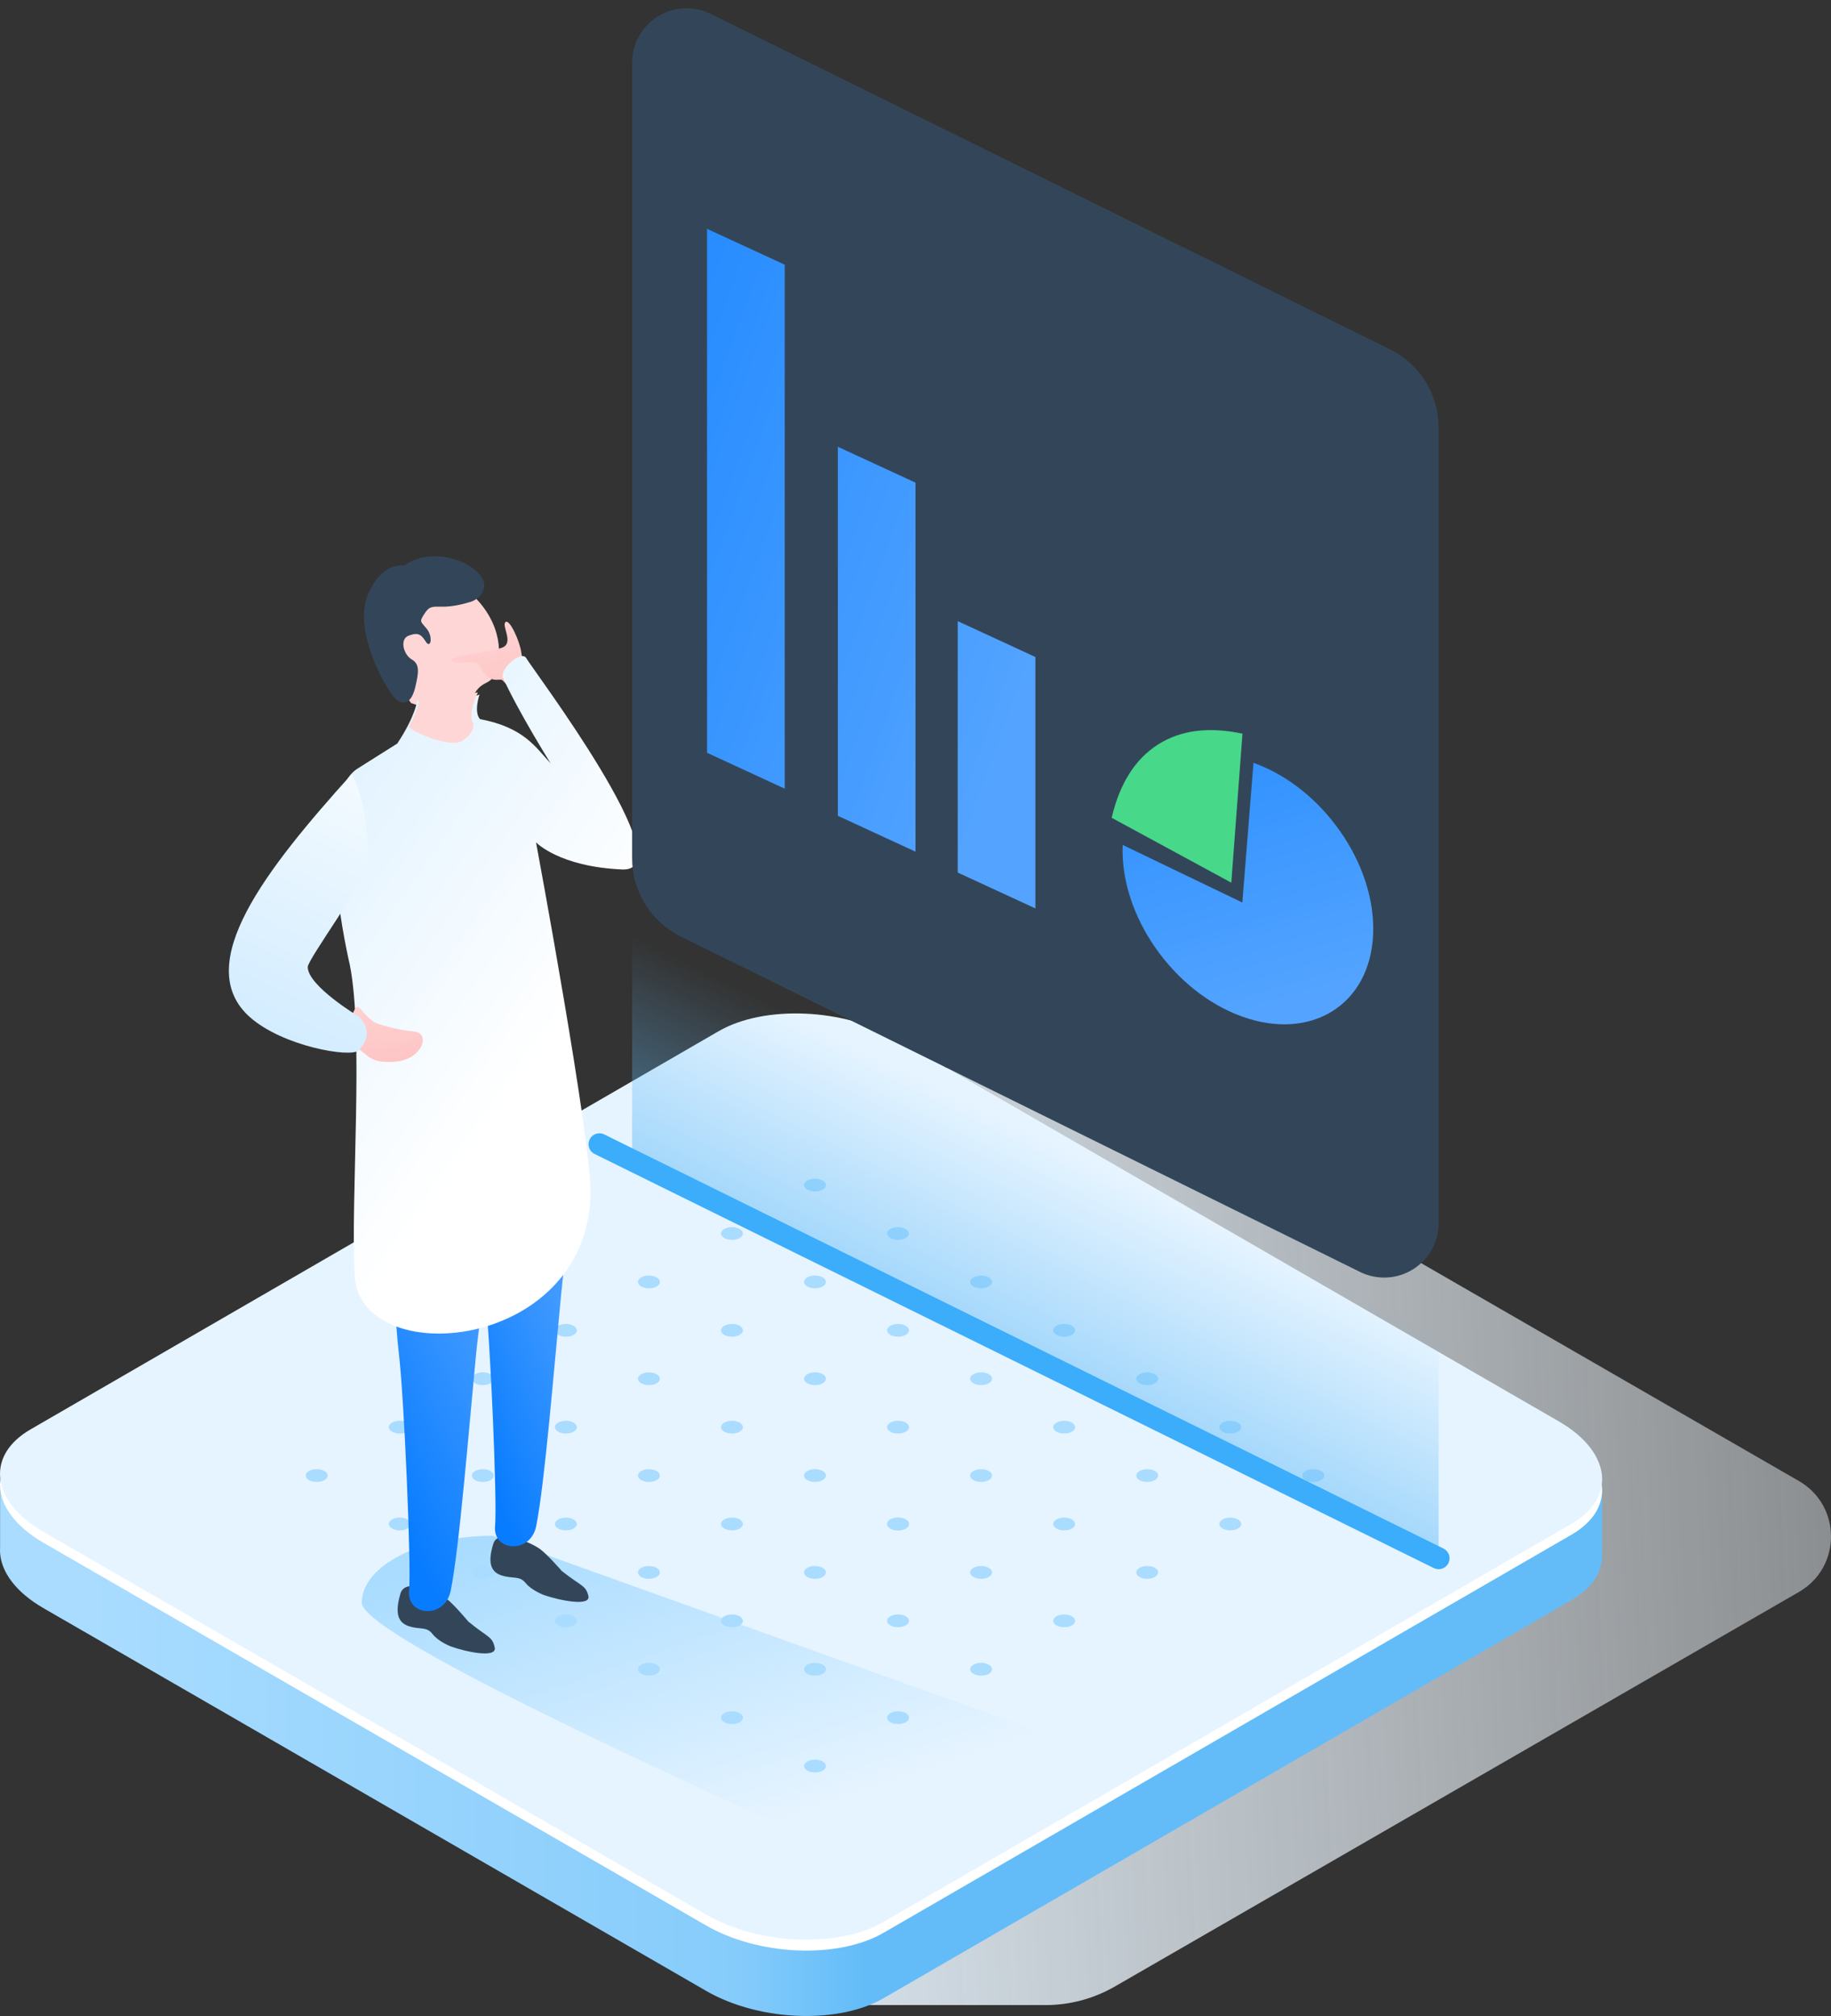 <?xml version="1.0" encoding="UTF-8"?>
<svg width="168px" height="185px" viewBox="0 0 168 185" version="1.1" xmlns="http://www.w3.org/2000/svg" xmlns:xlink="http://www.w3.org/1999/xlink">
    <rect x="0" y="0" width="168" height="185" fill="#333333" stroke="none"/>
    <!-- Generator: Sketch 51.2 (57519) - http://www.bohemiancoding.com/sketch -->
    <title>dataman</title>
    <desc>Created with Sketch.</desc>
    <defs>
        <linearGradient x1="203.937%" y1="41.655%" x2="-24.212%" y2="52.064%" id="linearGradient-1">
            <stop stop-color="#FFFFFF" stop-opacity="0" offset="0%"></stop>
            <stop stop-color="#E6F4FF" offset="100%"></stop>
        </linearGradient>
        <linearGradient x1="5.658%" y1="45.739%" x2="53.941%" y2="45.739%" id="linearGradient-2">
            <stop stop-color="#A9DCFF" offset="0%"></stop>
            <stop stop-color="#86CCFB" offset="83.446%"></stop>
            <stop stop-color="#63BCF8" offset="100%"></stop>
        </linearGradient>
        <linearGradient x1="61.478%" y1="79.207%" x2="10.691%" y2="7.222%" id="linearGradient-3">
            <stop stop-color="#A9DCFF" stop-opacity="0" offset="0%"></stop>
            <stop stop-color="#A9DCFF" offset="100%"></stop>
        </linearGradient>
        <linearGradient x1="50%" y1="18.435%" x2="20.218%" y2="87.588%" id="linearGradient-4">
            <stop stop-color="#54A4FF" offset="0%"></stop>
            <stop stop-color="#087CFF" offset="100%"></stop>
        </linearGradient>
        <linearGradient x1="50%" y1="-24.397%" x2="74.319%" y2="118.438%" id="linearGradient-5">
            <stop stop-color="#FFD6D6" offset="0%"></stop>
            <stop stop-color="#FEC1C1" offset="100%"></stop>
        </linearGradient>
        <linearGradient x1="-26.153%" y1="-37.895%" x2="50%" y2="64.304%" id="linearGradient-6">
            <stop stop-color="#C6E7FF" offset="0%"></stop>
            <stop stop-color="#FFFFFF" offset="100%"></stop>
        </linearGradient>
        <linearGradient x1="0%" y1="117.386%" x2="50%" y2="-46.59%" id="linearGradient-7">
            <stop stop-color="#C6E7FF" offset="0%"></stop>
            <stop stop-color="#FFFFFF" offset="100%"></stop>
        </linearGradient>
        <linearGradient x1="2.839%" y1="70.92%" x2="165.844%" y2="-50.504%" id="linearGradient-8">
            <stop stop-color="#54A4FF" offset="0%"></stop>
            <stop stop-color="#087CFF" offset="100%"></stop>
        </linearGradient>
        <linearGradient x1="37.642%" y1="88.318%" x2="91.19%" y2="-105.93%" id="linearGradient-9">
            <stop stop-color="#54A4FF" offset="0%"></stop>
            <stop stop-color="#087CFF" offset="100%"></stop>
        </linearGradient>
        <linearGradient x1="46.78%" y1="50%" x2="27.399%" y2="91.886%" id="linearGradient-10">
            <stop stop-color="#63BCF8" stop-opacity="0" offset="0%"></stop>
            <stop stop-color="#63BCF8" offset="100%"></stop>
        </linearGradient>
    </defs>
    <g id="web" stroke="none" stroke-width="1" fill="none" fill-rule="evenodd">
        <g id="index" transform="translate(-390, -2653)">
            <g id="dataman" transform="translate(390, 2653)">
                <path d="M95.928,98 L73,98 L140.673,137.037 C143.726,138.798 143.726,143.202 140.673,144.963 L73,184 L95.928,184 C98.162,184 100.356,183.412 102.29,182.296 L165.06,146.088 C168.98,143.827 168.98,138.173 165.06,135.911 L102.29,99.703 C100.356,98.587 98.162,98 95.928,98" id="Fill-273" fill="url(#linearGradient-1)"></path>
                <path d="M146.992,142.506 L147,142.502 L147,136.462 L122.318,148.473 L82.198,125.298 C77.384,122.517 70.103,122.218 65.936,124.63 L24.716,148.487 L0.007,136.462 L0.007,142.053 C-0.001,142.202 -0.003,142.351 0.007,142.502 C0.122,144.274 1.464,146.117 3.98,147.57 L64.801,182.703 C67.297,184.146 70.458,184.919 73.503,184.994 C76.329,185.063 79.056,184.533 81.062,183.372 L144.191,146.835 C146.178,145.685 147.096,144.125 146.992,142.506" id="Fill-277" fill="url(#linearGradient-2)"></path>
                <path d="M146.992,136.5 C146.876,134.727 145.534,132.884 143.019,131.431 L82.199,96.298 C77.385,93.518 70.104,93.218 65.937,95.63 L2.81,132.166 C0.819,133.318 -0.098,134.88 0.008,136.5 C0.124,138.273 1.466,140.116 3.981,141.569 L64.801,176.702 C69.615,179.483 76.895,179.782 81.063,177.37 L144.19,140.834 C146.18,139.682 147.098,138.12 146.992,136.5" id="Fill-279" fill="#FFFFFF"></path>
                <path d="M146.992,135.5 C146.876,133.727 145.534,131.884 143.019,130.431 L82.199,95.298 C77.385,92.517 70.104,92.218 65.937,94.63 L2.81,131.166 C0.819,132.318 -0.098,133.88 0.008,135.5 C0.124,137.273 1.466,139.116 3.981,140.569 L64.801,175.702 C69.615,178.482 76.895,178.782 81.063,176.37 L144.19,139.834 C146.18,138.682 147.098,137.12 146.992,135.5" id="Fill-281" fill="#E6F4FF"></path>
                <g id="Group-7" transform="translate(28, 108)" fill="#A9DCFF">
                    <path d="M1.769,26.994 C2.162,27.223 2.162,27.594 1.769,27.823 C1.376,28.052 0.74,28.052 0.347,27.823 C-0.046,27.594 -0.046,27.223 0.347,26.994 C0.74,26.765 1.376,26.765 1.769,26.994" id="Fill-283"></path>
                    <path d="M9.389,22.551 C9.782,22.78 9.782,23.151 9.389,23.38 C8.997,23.609 8.36,23.609 7.967,23.38 C7.574,23.151 7.574,22.78 7.967,22.551 C8.36,22.322 8.997,22.322 9.389,22.551" id="Fill-285"></path>
                    <path d="M17.01,18.108 C17.402,18.337 17.402,18.708 17.01,18.937 C16.617,19.167 15.98,19.167 15.587,18.937 C15.194,18.708 15.194,18.337 15.587,18.108 C15.98,17.879 16.617,17.879 17.01,18.108" id="Fill-287"></path>
                    <path d="M24.63,13.665 C25.022,13.894 25.022,14.266 24.63,14.495 C24.237,14.724 23.6,14.724 23.207,14.495 C22.814,14.266 22.814,13.894 23.207,13.665 C23.6,13.436 24.237,13.436 24.63,13.665" id="Fill-289"></path>
                    <path d="M9.389,31.437 C9.782,31.666 9.782,32.037 9.389,32.266 C8.997,32.495 8.36,32.495 7.967,32.266 C7.574,32.037 7.574,31.666 7.967,31.437 C8.36,31.208 8.997,31.208 9.389,31.437" id="Fill-291"></path>
                    <path d="M17.01,26.994 C17.402,27.223 17.402,27.594 17.01,27.823 C16.617,28.052 15.98,28.052 15.587,27.823 C15.194,27.594 15.194,27.223 15.587,26.994 C15.98,26.765 16.617,26.765 17.01,26.994" id="Fill-293"></path>
                    <path d="M24.63,22.551 C25.023,22.78 25.023,23.151 24.63,23.38 C24.237,23.609 23.601,23.609 23.208,23.38 C22.814,23.151 22.814,22.78 23.208,22.551 C23.601,22.322 24.237,22.322 24.63,22.551" id="Fill-295"></path>
                    <path d="M32.25,18.108 C32.643,18.337 32.643,18.708 32.25,18.937 C31.857,19.167 31.22,19.167 30.828,18.937 C30.435,18.708 30.435,18.337 30.828,18.108 C31.22,17.879 31.857,17.879 32.25,18.108" id="Fill-297"></path>
                    <path d="M17.01,35.879 C17.402,36.108 17.402,36.48 17.01,36.709 C16.617,36.938 15.981,36.938 15.588,36.709 C15.195,36.48 15.195,36.108 15.588,35.879 C15.98,35.65 16.617,35.65 17.01,35.879" id="Fill-299"></path>
                    <path d="M24.63,31.437 C25.023,31.666 25.023,32.037 24.63,32.266 C24.237,32.495 23.601,32.495 23.208,32.266 C22.815,32.037 22.815,31.666 23.208,31.437 C23.601,31.208 24.237,31.208 24.63,31.437" id="Fill-301"></path>
                    <path d="M32.25,26.994 C32.643,27.223 32.643,27.594 32.25,27.823 C31.858,28.052 31.221,28.052 30.828,27.823 C30.435,27.594 30.435,27.223 30.828,26.994 C31.221,26.765 31.857,26.765 32.25,26.994" id="Fill-303"></path>
                    <path d="M39.87,22.551 C40.263,22.78 40.263,23.151 39.87,23.381 C39.478,23.609 38.841,23.609 38.448,23.381 C38.055,23.151 38.055,22.78 38.448,22.551 C38.841,22.322 39.478,22.322 39.87,22.551" id="Fill-305"></path>
                    <path d="M24.63,40.322 C25.023,40.551 25.023,40.923 24.63,41.152 C24.237,41.381 23.601,41.381 23.208,41.152 C22.815,40.923 22.815,40.551 23.208,40.322 C23.601,40.093 24.237,40.093 24.63,40.322" id="Fill-307"></path>
                    <path d="M32.251,35.88 C32.643,36.109 32.643,36.48 32.251,36.709 C31.858,36.938 31.221,36.938 30.828,36.709 C30.435,36.48 30.435,36.109 30.828,35.88 C31.221,35.651 31.858,35.651 32.251,35.88" id="Fill-309"></path>
                    <path d="M39.871,31.437 C40.263,31.666 40.263,32.037 39.871,32.266 C39.478,32.495 38.841,32.495 38.449,32.266 C38.055,32.037 38.055,31.666 38.449,31.437 C38.841,31.208 39.478,31.208 39.871,31.437" id="Fill-311"></path>
                    <path d="M47.491,26.994 C47.884,27.223 47.884,27.594 47.491,27.824 C47.098,28.052 46.461,28.052 46.069,27.824 C45.676,27.594 45.676,27.223 46.069,26.994 C46.461,26.765 47.098,26.765 47.491,26.994" id="Fill-313"></path>
                    <path d="M32.251,44.765 C32.643,44.994 32.643,45.365 32.251,45.595 C31.858,45.823 31.221,45.823 30.828,45.594 C30.435,45.365 30.435,44.994 30.828,44.765 C31.221,44.536 31.858,44.536 32.251,44.765" id="Fill-315"></path>
                    <path d="M39.871,40.322 C40.264,40.552 40.264,40.923 39.871,41.152 C39.478,41.381 38.841,41.381 38.449,41.152 C38.055,40.923 38.055,40.552 38.449,40.322 C38.841,40.093 39.478,40.093 39.871,40.322" id="Fill-317"></path>
                    <path d="M47.491,35.88 C47.884,36.109 47.884,36.48 47.491,36.709 C47.098,36.938 46.462,36.938 46.069,36.709 C45.676,36.48 45.676,36.109 46.069,35.88 C46.462,35.651 47.098,35.651 47.491,35.88" id="Fill-319"></path>
                    <path d="M55.111,31.437 C55.504,31.666 55.504,32.037 55.111,32.267 C54.719,32.495 54.082,32.495 53.689,32.267 C53.296,32.037 53.296,31.666 53.689,31.437 C54.082,31.208 54.719,31.208 55.111,31.437" id="Fill-321"></path>
                    <path d="M55.111,31.437 C55.504,31.666 55.504,32.037 55.111,32.267 C54.719,32.495 54.082,32.495 53.689,32.267 C53.296,32.037 53.296,31.666 53.689,31.437 C54.082,31.208 54.719,31.208 55.111,31.437" id="Fill-323"></path>
                    <path d="M32.25,9.223 C32.643,9.452 32.643,9.823 32.25,10.052 C31.857,10.281 31.22,10.281 30.828,10.052 C30.434,9.823 30.434,9.452 30.828,9.223 C31.22,8.994 31.857,8.994 32.25,9.223" id="Fill-325"></path>
                    <path d="M39.87,4.78 C40.263,5.009 40.263,5.38 39.87,5.609 C39.477,5.838 38.841,5.838 38.448,5.609 C38.055,5.38 38.055,5.009 38.448,4.78 C38.841,4.551 39.477,4.551 39.87,4.78" id="Fill-327"></path>
                    <path d="M47.49,0.337 C47.883,0.566 47.883,0.937 47.49,1.166 C47.098,1.395 46.461,1.395 46.068,1.166 C45.675,0.937 45.675,0.566 46.068,0.337 C46.461,0.108 47.098,0.108 47.49,0.337" id="Fill-329"></path>
                    <path d="M39.87,13.666 C40.263,13.895 40.263,14.266 39.87,14.495 C39.478,14.724 38.841,14.724 38.448,14.495 C38.055,14.266 38.055,13.895 38.448,13.666 C38.841,13.437 39.478,13.437 39.87,13.666" id="Fill-331"></path>
                    <path d="M47.49,9.223 C47.883,9.452 47.883,9.823 47.49,10.052 C47.098,10.281 46.461,10.281 46.068,10.052 C45.675,9.823 45.675,9.452 46.068,9.223 C46.461,8.994 47.098,8.994 47.49,9.223" id="Fill-333"></path>
                    <path d="M55.111,4.78 C55.504,5.009 55.504,5.38 55.111,5.609 C54.718,5.838 54.081,5.838 53.688,5.609 C53.295,5.38 53.295,5.009 53.688,4.78 C54.081,4.551 54.718,4.551 55.111,4.78" id="Fill-335"></path>
                    <path d="M47.491,18.108 C47.884,18.337 47.884,18.709 47.491,18.938 C47.098,19.167 46.461,19.167 46.069,18.938 C45.675,18.709 45.675,18.337 46.069,18.108 C46.461,17.879 47.098,17.879 47.491,18.108" id="Fill-337"></path>
                    <path d="M55.111,13.666 C55.504,13.895 55.504,14.266 55.111,14.495 C54.718,14.724 54.081,14.724 53.689,14.495 C53.296,14.266 53.296,13.895 53.689,13.666 C54.081,13.437 54.718,13.437 55.111,13.666" id="Fill-339"></path>
                    <path d="M62.731,9.223 C63.124,9.452 63.124,9.823 62.731,10.052 C62.339,10.281 61.702,10.281 61.309,10.052 C60.916,9.823 60.915,9.452 61.309,9.223 C61.702,8.994 62.339,8.994 62.731,9.223" id="Fill-341"></path>
                    <path d="M55.111,22.551 C55.504,22.78 55.504,23.152 55.111,23.381 C54.718,23.61 54.082,23.61 53.689,23.381 C53.296,23.152 53.296,22.78 53.689,22.551 C54.082,22.322 54.718,22.322 55.111,22.551" id="Fill-343"></path>
                    <path d="M62.731,18.109 C63.124,18.338 63.124,18.709 62.731,18.938 C62.339,19.167 61.702,19.167 61.309,18.938 C60.916,18.709 60.916,18.338 61.309,18.109 C61.702,17.88 62.339,17.88 62.731,18.109" id="Fill-345"></path>
                    <path d="M70.352,13.666 C70.745,13.895 70.745,14.266 70.352,14.495 C69.959,14.724 69.322,14.724 68.929,14.495 C68.536,14.266 68.536,13.895 68.929,13.666 C69.322,13.437 69.959,13.437 70.352,13.666" id="Fill-347"></path>
                    <path d="M62.731,26.994 C63.124,27.223 63.124,27.594 62.732,27.823 C62.339,28.052 61.702,28.052 61.31,27.823 C60.916,27.594 60.916,27.223 61.31,26.994 C61.702,26.765 62.339,26.765 62.731,26.994" id="Fill-349"></path>
                    <path d="M70.352,22.552 C70.745,22.781 70.745,23.152 70.352,23.381 C69.959,23.61 69.322,23.61 68.929,23.381 C68.537,23.152 68.537,22.781 68.929,22.552 C69.322,22.323 69.959,22.323 70.352,22.552" id="Fill-351"></path>
                    <path d="M77.972,18.109 C78.365,18.338 78.365,18.709 77.972,18.938 C77.579,19.167 76.943,19.167 76.55,18.938 C76.156,18.709 76.156,18.338 76.55,18.109 C76.943,17.88 77.579,17.88 77.972,18.109" id="Fill-353"></path>
                    <path d="M39.871,49.208 C40.264,49.437 40.264,49.808 39.871,50.038 C39.478,50.266 38.842,50.266 38.449,50.037 C38.056,49.808 38.056,49.437 38.449,49.208 C38.842,48.979 39.478,48.979 39.871,49.208" id="Fill-355"></path>
                    <path d="M47.492,44.765 C47.884,44.994 47.884,45.366 47.492,45.595 C47.099,45.824 46.462,45.824 46.069,45.595 C45.676,45.366 45.676,44.994 46.069,44.765 C46.462,44.536 47.099,44.536 47.492,44.765" id="Fill-357"></path>
                    <path d="M55.111,40.322 C55.504,40.552 55.504,40.923 55.111,41.152 C54.719,41.381 54.082,41.381 53.689,41.152 C53.296,40.923 53.296,40.552 53.689,40.322 C54.082,40.093 54.719,40.093 55.111,40.322" id="Fill-359"></path>
                    <path d="M62.732,35.88 C63.125,36.109 63.125,36.48 62.732,36.709 C62.339,36.938 61.702,36.938 61.309,36.709 C60.916,36.48 60.916,36.109 61.309,35.88 C61.702,35.651 62.339,35.651 62.732,35.88" id="Fill-361"></path>
                    <path d="M47.492,53.651 C47.884,53.88 47.884,54.251 47.492,54.481 C47.099,54.709 46.462,54.709 46.069,54.48 C45.676,54.251 45.676,53.88 46.069,53.651 C46.462,53.422 47.099,53.422 47.492,53.651" id="Fill-363"></path>
                    <path d="M55.112,49.208 C55.505,49.437 55.505,49.809 55.112,50.038 C54.719,50.267 54.082,50.267 53.69,50.038 C53.296,49.809 53.296,49.437 53.69,49.208 C54.082,48.979 54.719,48.979 55.112,49.208" id="Fill-365"></path>
                    <path d="M62.732,44.766 C63.125,44.995 63.125,45.366 62.732,45.595 C62.339,45.824 61.703,45.824 61.31,45.595 C60.917,45.366 60.917,44.995 61.31,44.766 C61.702,44.537 62.339,44.537 62.732,44.766" id="Fill-367"></path>
                    <path d="M70.352,40.323 C70.745,40.552 70.745,40.923 70.352,41.152 C69.96,41.381 69.323,41.381 68.93,41.152 C68.537,40.923 68.537,40.552 68.93,40.323 C69.323,40.094 69.96,40.094 70.352,40.323" id="Fill-369"></path>
                    <path d="M70.352,31.437 C70.745,31.666 70.745,32.037 70.352,32.266 C69.959,32.495 69.323,32.495 68.93,32.266 C68.537,32.037 68.537,31.666 68.93,31.437 C69.323,31.208 69.959,31.208 70.352,31.437" id="Fill-371"></path>
                    <path d="M77.972,26.994 C78.365,27.223 78.365,27.595 77.972,27.824 C77.58,28.053 76.943,28.053 76.55,27.824 C76.157,27.595 76.157,27.223 76.55,26.994 C76.943,26.765 77.58,26.765 77.972,26.994" id="Fill-373"></path>
                    <path d="M85.592,22.552 C85.985,22.781 85.985,23.152 85.592,23.381 C85.2,23.61 84.563,23.61 84.17,23.381 C83.777,23.152 83.777,22.781 84.17,22.552 C84.563,22.323 85.2,22.323 85.592,22.552" id="Fill-375"></path>
                    <path d="M77.972,35.88 C78.365,36.109 78.365,36.48 77.972,36.709 C77.58,36.938 76.943,36.938 76.55,36.709 C76.157,36.48 76.157,36.109 76.55,35.88 C76.943,35.651 77.58,35.651 77.972,35.88" id="Fill-377"></path>
                    <path d="M85.593,31.437 C85.985,31.666 85.985,32.037 85.593,32.267 C85.2,32.495 84.563,32.495 84.17,32.267 C83.777,32.037 83.777,31.666 84.17,31.437 C84.563,31.208 85.2,31.208 85.593,31.437" id="Fill-379"></path>
                    <path d="M93.213,26.994 C93.606,27.223 93.606,27.595 93.213,27.824 C92.82,28.053 92.183,28.053 91.791,27.824 C91.397,27.595 91.397,27.223 91.791,26.994 C92.183,26.765 92.82,26.765 93.213,26.994" id="Fill-381"></path>
                </g>
                <g id="Group-32" transform="translate(21, 51)">
                    <g id="Group-8" transform="translate(12, 1)">
                        <g id="Group-3" transform="translate(0, 88.699)" fill="url(#linearGradient-3)">
                            <path d="M12.228,0.235 C5.583,0.235 0.196,2.983 0.196,6.372 C0.196,8.632 17.086,17.272 50.866,32.293 L66.899,19.832 L12.228,0.235 Z" id="Fill-1"></path>
                        </g>
                        <path d="M9.978,96.811 C11.786,98.295 12.158,98.145 12.392,99.173 C12.625,100.201 9.734,99.586 8.369,99.088 C8.369,99.088 7.253,98.673 6.684,97.946 C6.116,97.218 5.547,97.582 4.476,97.218 C3.404,96.854 3.273,95.841 3.74,94.243 C4.206,92.644 7.32,94.214 7.993,94.728 C8.666,95.242 9.978,96.811 9.978,96.811" id="Fill-4" fill="#334659"></path>
                        <path d="M10.39,11.946 C11.286,10.052 12.192,11.299 12.673,8.972 C13.154,6.644 12.201,3.583 8.768,1.364 C5.334,-0.855 3.146,1.805 2.768,5.721 C2.391,9.637 4.721,12.519 4.721,12.519 L7.947,13.599 L10.39,11.946 Z" id="Fill-6" fill="#FFD6D6"></path>
                    </g>
                    <g id="Group-11" transform="translate(14, 42)" fill="url(#linearGradient-4)">
                        <path d="M0.311,9.325 C0.311,9.325 1.089,26.992 1.586,31.098 C2.083,35.203 2.745,50.732 2.534,52.97 C2.311,55.329 5.823,55.603 6.354,52.97 C7.149,49.026 8.003,38.322 8.659,31.499 C9.313,24.676 10.647,20.414 11.88,11.479 L11.548,0.239 L0.311,9.325 Z" id="Fill-9"></path>
                    </g>
                    <path d="M30.551,93.169 C32.374,94.608 32.751,94.463 32.987,95.459 C33.222,96.456 30.305,95.86 28.928,95.377 C28.928,95.377 27.801,94.975 27.228,94.269 C26.655,93.564 26.081,93.916 25,93.564 C23.919,93.211 23.787,92.228 24.258,90.678 C24.728,89.128 27.87,90.651 28.549,91.149 C29.228,91.647 30.551,93.169 30.551,93.169" id="Fill-12" fill="#334659"></path>
                    <g id="Group-16" transform="translate(22, 39)" fill="url(#linearGradient-4)">
                        <path d="M0.231,7.177 C0.231,7.177 0.999,24.534 1.488,28.567 C1.979,32.601 2.632,47.858 2.424,50.056 C2.205,52.373 5.67,52.643 6.194,50.056 C6.979,46.181 7.823,35.666 8.469,28.962 C9.115,22.259 9.558,23.003 7.015,14.224 L3.328,0.436 L0.231,7.177 Z" id="Fill-14"></path>
                    </g>
                    <g id="Group-21" transform="translate(12, 0)">
                        <path d="M6.151,6.699 C5.548,5.979 5.479,6.059 5.939,5.329 C6.399,4.6 6.671,4.666 7.6,4.675 C8.412,4.682 9.306,4.501 10.192,4.225 C11.079,3.95 12.255,2.707 10.589,1.306 C8.922,-0.095 5.866,-0.454 4.105,0.905 C4.105,0.905 1.946,0.471 0.682,3.769 C-0.581,7.066 2.649,12.849 3.532,13.322 C4.22,13.691 4.801,13.365 5.111,12.022 C5.422,10.68 5.531,9.955 4.772,9.51 C4.013,9.065 3.66,7.657 4.474,7.343 C5.289,7.029 5.605,7.146 6.064,7.876 C6.524,8.605 6.754,7.419 6.151,6.699 Z" id="Fill-17" fill="#334659"></path>
                        <path d="M13.12,11.439 C12.861,11.152 11.872,11.992 10.928,9.986 C10.7,9.501 8.765,10.072 8.458,9.634 C8.151,9.198 11.973,8.851 13.079,8.43 C14.185,8.009 12.995,6.416 13.379,6.088 C13.763,5.761 14.677,7.859 14.815,8.78 C14.953,9.701 15.23,10.59 15.23,10.59 C15.23,10.59 15.485,14.062 13.12,11.439" id="Fill-19" fill="url(#linearGradient-5)"></path>
                    </g>
                    <g id="Group-24" transform="translate(9, 9)" fill="url(#linearGradient-6)">
                        <path d="M20.523,10.05 C19.187,8.649 18.144,6.765 14.039,5.991 C13.446,5.318 13.998,3.731 13.998,3.731 C13.998,3.731 11.103,4.988 8.279,4.297 C8.279,4.297 8.137,5.679 6.452,8.231 L2.711,10.591 C-1.462,13.563 2.098,28.549 2.098,28.549 C3.394,35.012 2.162,49.876 2.538,57.031 C3,65.797 23.724,64.072 24.185,49.707 C24.337,44.959 19.183,17.301 19.183,17.301 C19.183,17.301 21.301,19.539 27.094,19.788 C32.908,20.037 18.872,1.421 18.275,0.382 C18.204,0.258 18.088,0.204 17.946,0.204 C17.233,0.204 15.863,1.555 16.156,2.205 C17.564,5.322 20.523,10.05 20.523,10.05 Z" id="Fill-22"></path>
                    </g>
                    <g id="Group-31" transform="translate(0, 12)">
                        <path d="M11.354,30.034 C11.952,28.65 11.894,29.824 13.369,30.815 C13.606,30.974 15.483,31.528 17.011,31.661 C18.54,31.795 17.769,34.228 15.268,34.428 C12.766,34.628 12.759,33.646 11.663,33.146 C10.23,32.492 11.354,30.034 11.354,30.034" id="Fill-25" fill="url(#linearGradient-5)"></path>
                        <path d="M11.262,8.046 C3.443,16.722 -3.497,25.53 1.932,30.342 C4.97,33.035 11.2,34.083 11.89,33.395 C13.602,31.689 11.885,30.266 11.885,30.266 C11.885,30.266 7.236,27.473 7.236,25.738 C7.236,25.02 12.774,17.515 12.787,16.183 C12.842,10.513 11.262,8.046 11.262,8.046" id="Fill-27" fill="url(#linearGradient-7)"></path>
                        <path d="M17.53,0.88 C17.53,0.88 17.534,1.78 16.536,3.623 C16.342,3.983 20.192,5.666 21.345,5.02 C22.571,4.332 22.442,3.391 22.442,3.391 C21.842,2.693 22.843,0.541 22.843,0.541 C22.425,0.541 20.389,1.596 17.53,0.88 Z" id="Fill-29" fill="#FFD6D6"></path>
                    </g>
                </g>
                <path d="M65.214,1.279 L127.543,32.066 C130.272,33.414 132,36.194 132,39.238 L132,112.238 C132,115 129.761,117.238 127,117.238 C126.232,117.238 125.474,117.062 124.786,116.721 L62.457,85.934 C59.728,84.586 58,81.806 58,78.762 L58,5.762 C58,3 60.239,0.762 63,0.762 C63.768,0.762 64.526,0.938 65.214,1.279 Z" id="Rectangle-11" fill="#334659" fill-rule="nonzero"></path>
                <g id="Group-35" transform="translate(95, 57.5) scale(-1, 1) translate(-95, -57.5) translate(64, 21)">
                    <path d="M54,3.291 L61.126,0 L61.126,48.081 L54,51.372 L54,3.291 Z M42,23.291 L49.126,20 L49.126,53.863 L42,57.155 L42,23.291 Z M31,39.291 L38.126,36 L38.126,59.071 L31,62.362 L31,39.291 Z" id="Combined-Shape" fill="url(#linearGradient-8)"></path>
                    <g id="Group-49" transform="translate(0, 46)">
                        <path d="M10.989,3 C4.644,5.269 -0.271,12.323 0.012,18.755 C0.294,25.187 5.666,28.562 12.011,26.293 C18.356,24.024 23.271,16.971 22.988,10.538 L12.011,15.822 L10.989,3 Z" id="Oval-4-Copy-7" fill="url(#linearGradient-9)"></path>
                        <path d="M12,0.327 L13.025,14 L24,8.045 C23.267,4.914 21.861,2.68 19.782,1.343 C17.703,0.006 15.109,-0.333 12,0.327 Z" id="Path-41" fill="#48D88A"></path>
                    </g>
                </g>
                <polygon id="Rectangle-11" fill="url(#linearGradient-10)" fill-rule="nonzero" points="58 64 132 100.32 132 142 58 105.68"></polygon>
                <path d="M55,105 L132,143" id="Path-17" stroke="#3BADFB" stroke-width="2" stroke-linecap="round" stroke-linejoin="round" fill-rule="nonzero"></path>
            </g>
        </g>
    </g>
</svg>